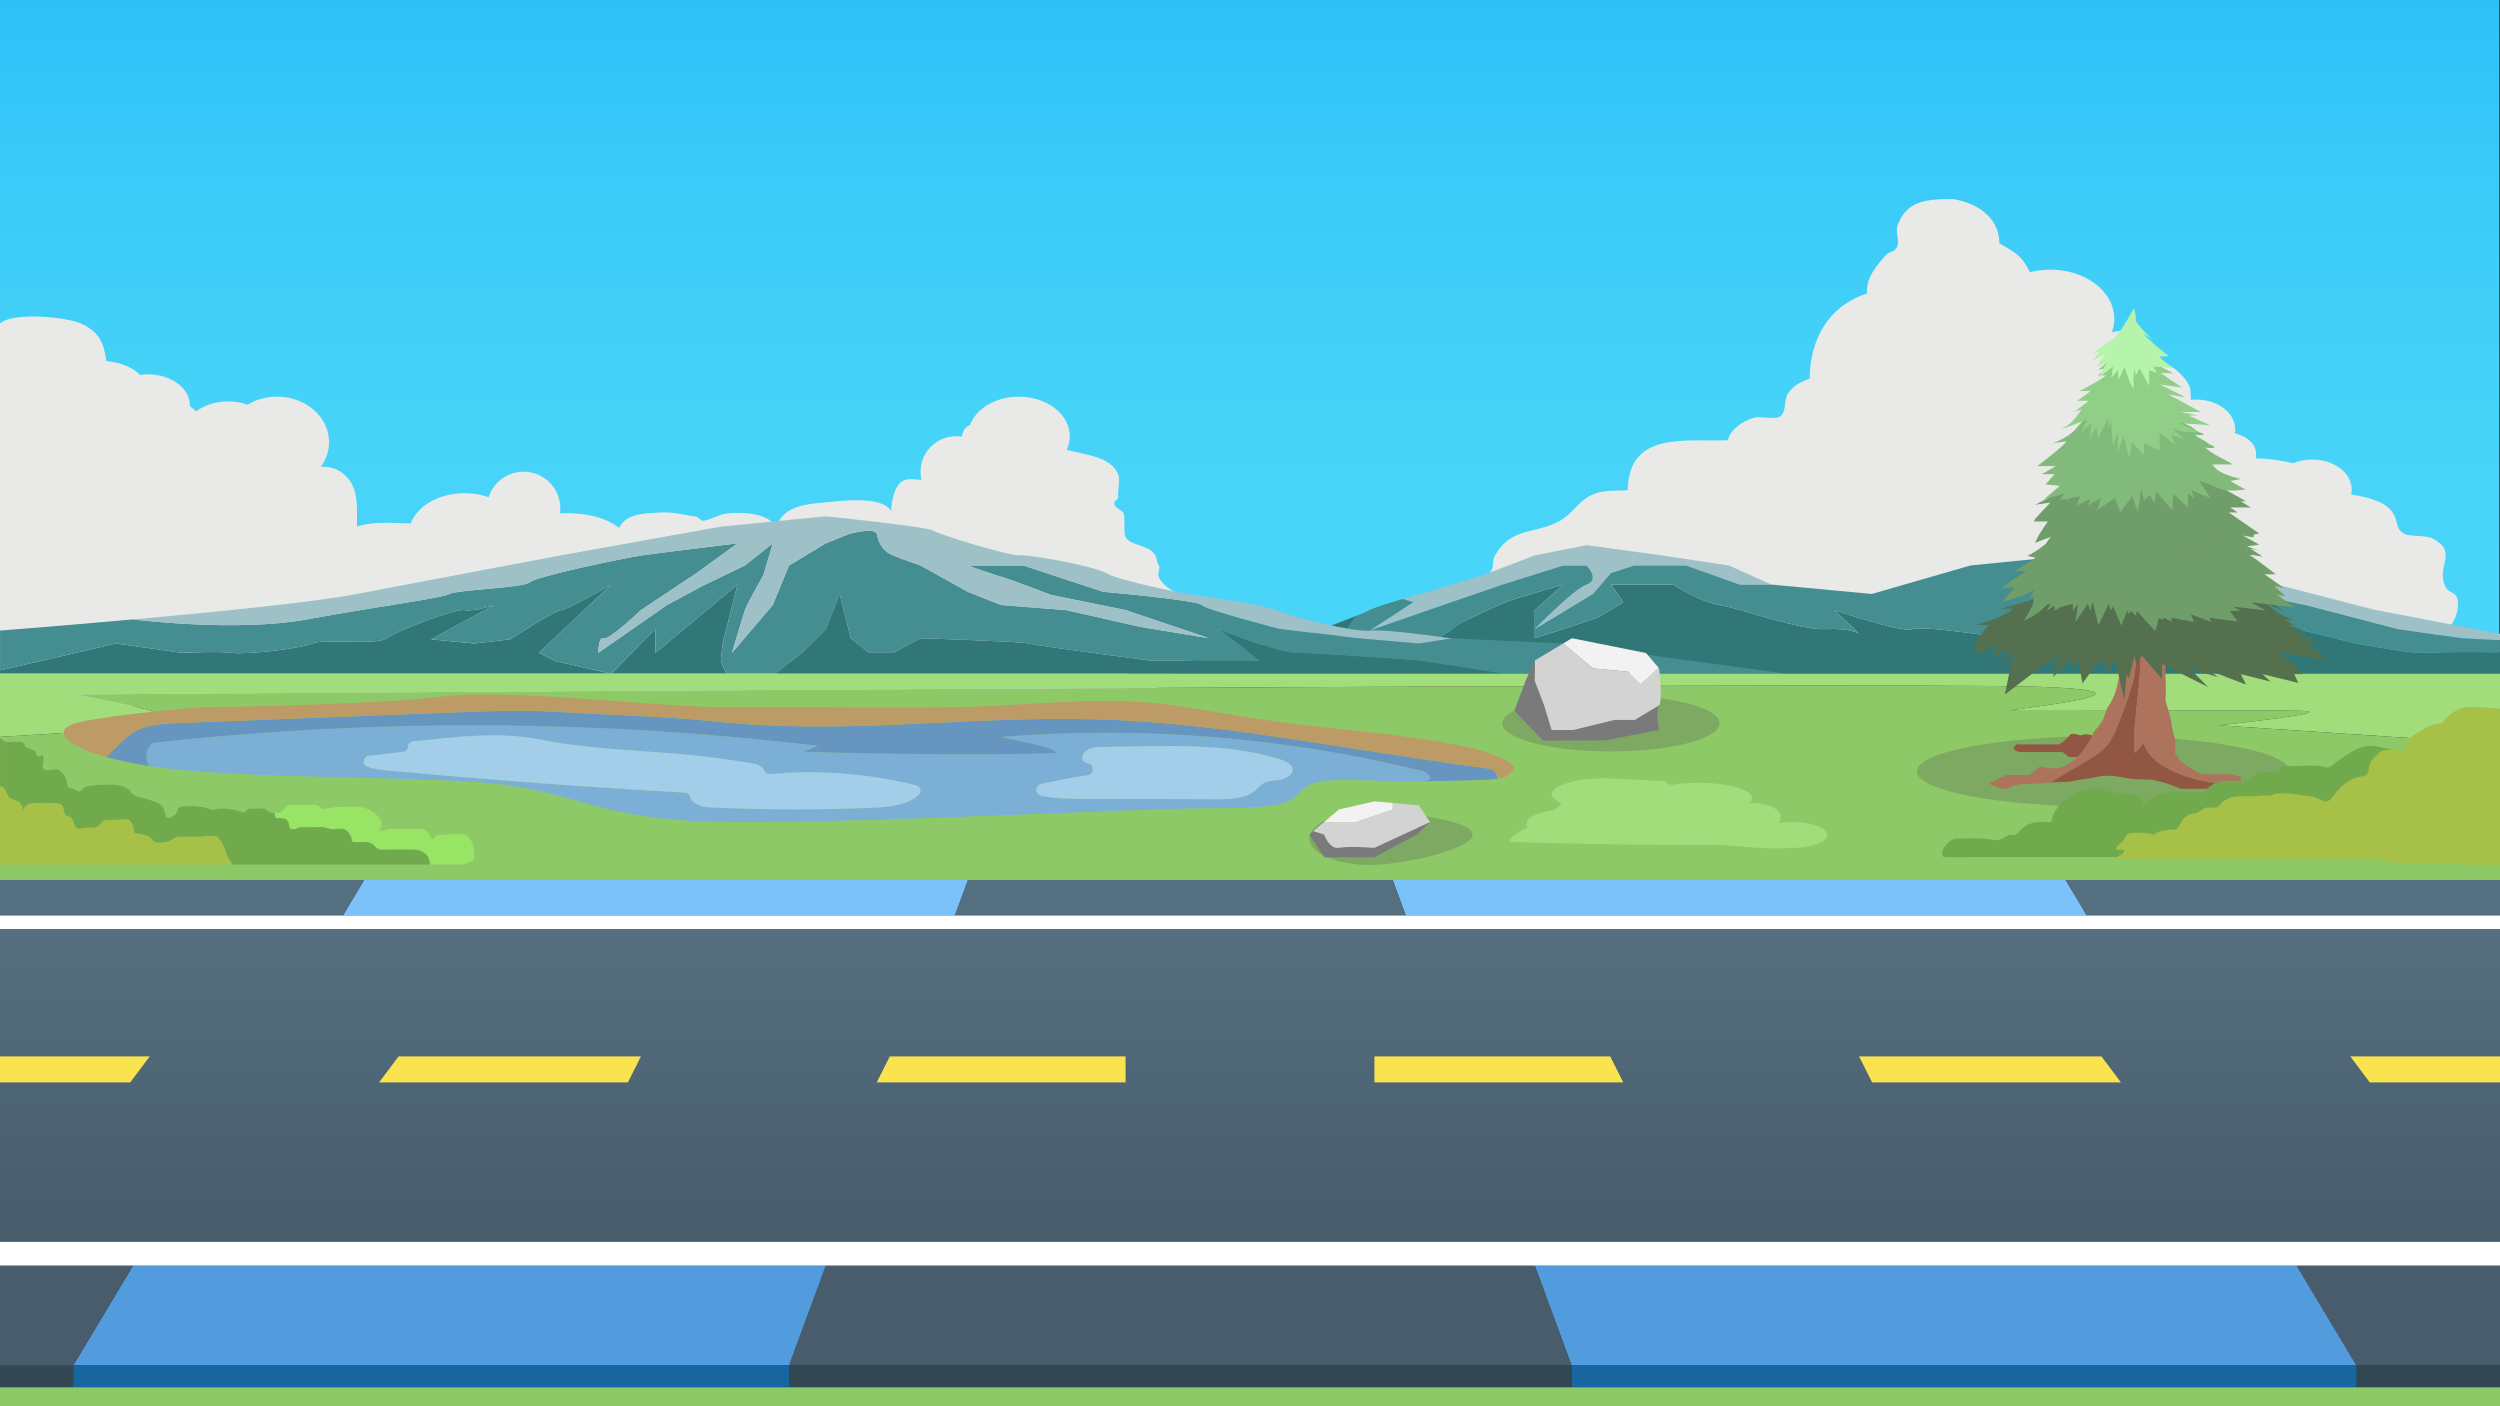 <?xml version="1.0" encoding="UTF-8"?>
<svg xmlns="http://www.w3.org/2000/svg" xmlns:xlink="http://www.w3.org/1999/xlink" viewBox="0 0 2000 1125">
  <rect x="0" y="0" width="2000" height="1125" fill="#333333" stroke="none"/>
  <defs>
    <style>
      .cls-1 {
        fill: none;
      }

      .cls-1, .cls-2, .cls-3, .cls-4, .cls-5, .cls-6, .cls-7, .cls-8, .cls-9, .cls-10, .cls-11, .cls-12, .cls-13, .cls-14, .cls-15, .cls-16, .cls-17, .cls-18, .cls-19, .cls-20, .cls-21, .cls-22, .cls-23, .cls-24, .cls-25, .cls-26, .cls-27, .cls-28, .cls-29, .cls-30, .cls-31, .cls-32, .cls-33, .cls-34, .cls-35 {
        stroke-width: 0px;
      }

      .cls-2 {
        fill: #b6f4ab;
      }

      .cls-3 {
        fill: #529bdd;
      }

      .cls-4 {
        fill: url(#linear-gradient);
      }

      .cls-5 {
        fill: #546f7f;
      }

      .cls-6 {
        fill: #a2dd7c;
      }

      .cls-7 {
        fill: #bc9b66;
      }

      .cls-8 {
        fill: #81ba7a;
      }

      .cls-9 {
        fill: #d3d3d3;
      }

      .cls-10 {
        fill: #54704f;
      }

      .cls-11 {
        fill: #485c6b;
      }

      .cls-12 {
        fill: #915743;
      }

      .cls-13 {
        fill: #9dc1c6;
      }

      .cls-14 {
        fill: #a7c148;
      }

      .cls-15 {
        fill: #a2ceea;
      }

      .cls-16 {
        fill: #327777;
      }

      .cls-17 {
        fill: #e9eae8;
      }

      .cls-18 {
        fill: #709e6a;
      }

      .cls-19 {
        fill: #448e91;
      }

      .cls-20 {
        fill: #7ac2f9;
      }

      .cls-21 {
        fill: #f2f2f2;
      }

      .cls-22 {
        fill: #ad735c;
      }

      .cls-23 {
        fill: #f9e450;
      }

      .cls-24 {
        fill: #98e565;
      }

      .cls-25 {
        fill: #7a7a7a;
      }

      .cls-26 {
        fill: #1866a0;
      }

      .cls-27 {
        fill: url(#linear-gradient-2);
      }

      .cls-28 {
        fill: #7bafd6;
      }

      .cls-29 {
        fill: #fff;
      }

      .cls-30 {
        fill: #324754;
      }

      .cls-31 {
        fill: #565656;
        opacity: .28;
      }

      .cls-32 {
        fill: #71aa4d;
      }

      .cls-33 {
        fill: #8ec967;
      }

      .cls-34 {
        fill: #6695bf;
      }

      .cls-35 {
        fill: #91ce88;
      }
    </style>
    <linearGradient id="linear-gradient" x1="999.7" y1="0" x2="999.7" y2="537.14" gradientUnits="userSpaceOnUse">
      <stop offset="0" stop-color="#2cc1f8"/>
      <stop offset=".28" stop-color="#3bcbf8"/>
      <stop offset=".62" stop-color="#46d3f8"/>
      <stop offset="1" stop-color="#4ad6f9"/>
    </linearGradient>
    <linearGradient id="linear-gradient-2" x1="1000" y1="993.51" x2="1000" y2="743.24" gradientUnits="userSpaceOnUse">
      <stop offset="0" stop-color="#485c6b"/>
      <stop offset="1" stop-color="#546f7f"/>
    </linearGradient>
  </defs>
  <g id="Layer_6" data-name="Layer 6">
    <rect class="cls-4" width="1999.39" height="537.14"/>
  </g>
  <g id="Layer_7" data-name="Layer 7">
    <path class="cls-17" d="M1955.62,467.79c-6.04-15.18,10.65-26.37-9.16-36.8-6.51-3.43-19.09-1.17-23.82-4.39-7.07-4.81-3.48-10.28-9.47-17.92-6.33-8.07-21.48-11.62-32.28-12.95.31-1.35.49-2.74.49-4.16,0-13.21-14.15-23.91-31.6-23.91-5.48,0-10.63,1.06-15.13,2.91-10.16-2.24-21.21-3.91-30.12-3.89,2.18-11.26-6.73-17.25-16.64-20.13.18-1.03.28-2.08.28-3.14,0-13.12-14.01-23.76-31.29-23.76-1.41,0-2.8.08-4.17.22-.26-3.84-.07-8.56-1.34-11.32-3.14-6.81-11.81-14.92-18.72-17.7-1.35-.54-2.72-.77-4.11-.86,0-.21,0-.42,0-.64-.62-14.36-14.74-25.41-31.54-24.69-2.61.11-5.13.5-7.52,1.14,1.26-3.42,1.95-7.02,1.95-10.74,0-21.74-22.9-39.36-51.16-39.36-5.73,0-11.23.73-16.37,2.07-.47-1.11-1.17-2.51-2.23-4.3-6.01-10.15-10.29-11.85-22.18-18.86-.27-22.75-20.87-32.93-37.26-35.35-19.08,0-37.37.47-44.3,21.54-1.58,4.8,1.9,11.97-.19,16.39-2.5,5.29-6.03,3.27-9.64,7.46-7.3,8.48-15.54,17.95-14.41,30.13-31.09,10.09-45.54,36.31-46.01,68.28-6.45,1.75-13.69,5.81-17.33,11.79-3.61,5.93-.95,14.65-6.21,18.28-4.14,2.85-16.17-.53-21.7,1.26-8.24,2.65-18.07,8.89-20.2,17.79-33.27,1.44-79.3-7.87-80.09,40.05-8.18.57-15.88-.34-23.91,1.92-14.02,3.94-19.19,16.05-29.7,22.14-20.19,11.69-39.88,4.61-52.96,28.93-1.64,3.06-.51,7.55-2.39,11.03-2.38,4.41-8.18,7.29-10.94,11.53-6.13,9.42-6.09,17-6.17,27.88-.07,9.54-.12,19.2.08,28.68,32.65,11.24,80.49,3.23,113.84,3.23,36.18,0,72.37-.08,108.55-.01,25.27.05,50.14-.74,75.33-2.63,42.23-3.18,84.7.78,126.72-4.68,75.98-9.87,153.96-11.04,230.41-14.95,22.68-1.16,46.07-.39,68.62,1.08,16.67,1.08,41.69,9.44,56-1.26,6.27-4.69,10.22-12.13,10.66-19.96.79-14.1-6.97-8.07-10.67-17.37Z"/>
    <path class="cls-17" d="M962.95,489.09c-8.1-11.86-30.52-13.97-36.14-28.07-.89-2.23,1.64-6.3.33-8.42-2.49-4.03-.78-6.02-4.33-10.35-4.7-5.73-18.35-6.39-21.85-11.79-2.79-4.31-.43-13.99-1.92-19.27-.92-3.25-6.81-4.5-7.53-7.76-.67-3.02,3.3-3.62,3.04-5.75-.61-5.16,1.91-14.02-.22-18.7-6.27-13.85-25.79-15.04-41-19.04,1.61-3.4,2.49-7.08,2.49-10.92,0-17.5-18.26-31.69-40.78-31.69-18.52,0-34.15,9.6-39.12,22.74-1.16.37-2.28.99-3.33,1.97-1.54,1.44-2.55,4.25-3.27,7.35-1.49-.24-3.01-.37-4.57-.37-15.65,0-28.34,12.69-28.34,28.34,0,2.27.27,4.47.78,6.58-5.73-.48-12.12-1.86-16.61,1.9-5.36,4.49-7.74,16.75-7.63,23-8.04-13.1-42.33-7.8-55.79-6.64-14.51,1.25-31.77,3.7-35.96,19.88-6.64-11.93-26.62-12.57-39.26-11.33-7.24.71-13.77,5.51-19.84,5.88-1.02.06-3.92-3.33-5.45-3.47-9.9-.94-17.05-3.82-28.05-3.19-11.39.65-27.73.43-33.36,12.34-11.66-9.29-29.71-12.6-47.24-11.63.17-1.29.27-2.6.27-3.94,0-16.23-13.16-29.39-29.39-29.39-13.09,0-24.17,8.56-27.98,20.38-5.82-2.04-12.35-3.18-19.23-3.18-20.65,0-38.02,10.27-43.07,24.21-14.1-.18-28.57-2-42.94,2.37-.45-14.78,2.14-30.49-10.2-41.51-5.51-4.92-11.95-6.26-18.76-6.31,4.14-5.66,6.56-12.38,6.56-19.6,0-20.1-18.62-36.39-41.58-36.39-8.78,0-16.92,2.39-23.64,6.45-4.73-1.69-10-2.64-15.56-2.64-10.01,0-19.08,3.05-25.71,8-1.48-1.46-3.07-2.93-4.91-4.29,0-.2.02-.39.02-.59,0-13.67-14.99-24.76-33.48-24.76-2.18,0-4.31.16-6.38.45-6.36-6.78-16.92-10.04-26.99-11.14-1.85-14.63-5.81-23.54-20.72-30.19-10.4-4.64-52.84-9.4-64.3.07v311.43c23.46-2.17,46.92-4.85,70.84-4.92,146.06-.43,292.14.55,438.2.21,86.14-.2,172.37-1.04,258.47-3.38,45.56-1.24,99.42,3.76,144.49-7.05,11.62-2.79,20.81-7.17,28.06-16.48,5.11-6.57,7.19-13.16,12.63-18.98,2.44-2.61,7.51-2.85,10.43-7.6,4.4-7.16,4.29-16.31-.17-22.84Z"/>
  </g>
  <g id="Layer_5" data-name="Layer 5">
    <polygon class="cls-1" points="1576.37 452.38 1657.81 444.22 1481.15 444.22 1428.85 467.65 1417.21 467.65 1497.41 475.17 1576.37 452.38"/>
    <path class="cls-16" d="M1942.58,522.29c-10.77,1.49-57.42-7.49-57.42-7.49,0,0-89.23-20.73-93.68-26.74-4.46-6.01-67.57-6.28-67.57-6.28l14.11,21.53h-78.71v-24.09l-31.44,19.31-23,12.06s-67.35-10.58-74.99-7.28c-7.64,3.3-62.4-15.25-62.4-15.25l19.81,19.01s-6.11-4.78-26.67-3.76c-20.56,1.03-68.63-16.66-84.98-19.29-16.35-2.63-37.11-16.36-37.11-16.36h-49.77l9.88,14.13-20.41,12.29-27.73,9.24-22.68,7.28v-22.53l22.68-20.4s-29.3,8.59-39.02,11.56c-9.72,2.97-45.23,19.31-49.65,24.09-4.42,4.78-37.19,18.98-37.19,18.98l8.88-15.22-60.85,3.52,12.54-17.96c-10.36,4.16-25.8,9.92-37.78,14.43-17.74,6.69-146.95,31.9-146.95,31.9h1099.54v-17.19c-24.4-.22-51.71-.27-57.42.52Z"/>
    <polygon class="cls-13" points="1918.66 503.31 1969.69 510.59 2000 512.18 2000 507.06 1898.4 487.56 1827.36 469.2 1717.21 444.22 1657.81 444.22 1846.37 484.51 1918.66 503.31"/>
    <path class="cls-13" d="M1095.68,504.47l106.17-36.81,48.62-15.27h18.9s11.07,11.13,0,15.27c-11.07,4.14-41.56,35.65-41.56,35.65l46.49-28.14,14.44-16.74,18.58-6.05h41.58l42.93,15.27h25.39l-34.16-15.27-54.44-8.17-59.24-8.07-41.56,8.16-40.8,15.61s-43.07,13.37-50.5,15.25c-2.69.68-8.12,2.19-14.18,3.96l8.24,2.65-34.9,22.69Z"/>
    <path class="cls-19" d="M1969.69,510.59l-51.03-7.28-72.29-18.79-188.57-40.3-81.44,8.17-78.96,22.78-80.2-7.51h-25.39l-42.93-15.27h-41.58l-18.58,6.05-14.44,16.74-46.49,28.14s30.49-31.52,41.56-35.65c11.07-4.14,0-15.27,0-15.27h-18.9l-48.62,15.27-106.17,36.81,34.9-22.69-8.24-2.65c-10.67,3.12-23.34,7.08-26.66,8.93-1.69.94-5.5,2.57-10.49,4.57l-12.54,17.96,60.85-3.52-8.88,15.22s32.77-14.2,37.19-18.98c4.42-4.78,39.93-21.12,49.65-24.09,9.72-2.97,39.02-11.56,39.02-11.56l-22.68,20.4v22.53l22.68-7.28,27.73-9.24,20.41-12.29-9.88-14.13h49.77s20.76,13.73,37.11,16.36c16.35,2.63,64.42,20.32,84.98,19.29,20.56-1.03,26.67,3.76,26.67,3.76l-19.81-19.01s54.76,18.55,62.4,15.25c7.64-3.3,74.99,7.28,74.99,7.28l23-12.06,31.44-19.31v24.09h78.71l-14.11-21.53s63.12.27,67.57,6.28c4.46,6.01,93.68,26.74,93.68,26.74,0,0,46.65,8.97,57.42,7.49,5.71-.79,33.02-.74,57.42-.52v-9.59l-30.31-1.59Z"/>
    <polygon class="cls-16" points="578.1 514.8 589.99 467.65 524.28 522.29 524.28 503.31 489 538.96 581.07 538.96 576.62 528.94 578.1 514.8"/>
    <path class="cls-16" d="M431.07,522.29l57.92-54.63s-35.64,20.48-40.1,20.4c-4.46-.07-40.91,23.43-40.91,23.43l-28.53,3.31-34.54-3.31,50.52-27.47s-16.34,5.6-23.76,4.04c-7.43-1.56-53.47,16.41-62.38,22.53s-49.01-.18-59.41,4.21c-10.4,4.39-53.47,8.97-64.15,7.49s-40.08,0-40.08,0l-52.79-7.49-9.2,2.13L0,536.3v2.66h489l-44.55-10.02-13.37-6.65Z"/>
    <path class="cls-19" d="M1250.48,514.8l-88.67-4.14-26.77,4.14-48.34-4.21-63.05-7.61s-57.92-14.85-62.38-18.97c-4.46-4.11-78.71-10.57-78.71-10.57l-63.86-21.06h-44.43s20.67,7.53,26.66,9.02c5.99,1.49,40.05,14.59,40.05,14.59l59.49,12.07,66.75,22.53-54.95-9.09-59.41-13.44-51.93-4.04-26.66-10.57-37.85-21.06s-12.77-4.35-21.99-8.08c-9.23-3.73-11.57-11.13-13.03-17.07-1.47-5.94-22.29,0-22.29,0l-18.49,7.43-29.41,17.72-12.99,31.63-32.67,38.27s8.91-29.7,10.4-34.23c1.49-4.53,14.85-28.15,14.85-28.15l7.43-25.25-22.28,17.72-34.16,16.44-28.22,15.19-54.95,38.27s0-13.37,4.46-11.7c4.46,1.67,29.68-22.53,29.68-22.53l44.58-29.63,32.67-23.76s-60.89,7.43-76.31,9.64c-15.42,2.21-85.57,17.09-90.02,21.55-4.46,4.46-57.92,5.94-64.03,9.31-6.11,3.37-57.75,9.99-114.19,20.37-56.43,10.38-138.95,0-138.97,0-58.07,5.21-106.47,8.93-106.47,8.93v31.83l83.67-19.37,9.2-2.13,52.79,7.49s29.4-1.49,40.08,0,53.75-3.1,64.15-7.49c10.4-4.39,50.49,1.91,59.41-4.21s54.95-24.09,62.38-22.53c7.43,1.56,23.76-4.04,23.76-4.04l-50.52,27.47,34.54,3.31,28.53-3.31s36.45-23.5,40.91-23.43c4.46.07,40.1-20.4,40.1-20.4l-57.92,54.63,13.37,6.65,44.55,10.02,35.28-35.65v18.98l65.71-54.63-11.88,47.14-1.49,14.14,4.46,10.02h38.61l21.86-16.67,19.06-18.98,11.06-28.14,8.91,35.42,14.85,11.7h18.99l21.99-11.7s82.28,2.66,86.74,4.21c4.46,1.55,96.53,13.61,96.53,13.61l89.11.53-34.16-25.63s49.16,18.98,59.48,18.98c10.32,0,99.43,5.88,103.89,6.65,4.46.78,63.85,10.02,63.85,10.02h226.99l-178.37-24.16Z"/>
    <path class="cls-16" d="M1034.12,522.29c-10.32,0-59.48-18.98-59.48-18.98l34.16,25.63-89.11-.53s-92.08-12.06-96.53-13.61c-4.46-1.55-86.74-4.21-86.74-4.21l-21.99,11.7h-18.99l-14.85-11.7-8.91-35.42-11.06,28.14-19.06,18.98-21.86,16.67h582.16s-59.39-9.25-63.85-10.02c-4.46-.78-93.56-6.65-103.89-6.65Z"/>
    <path class="cls-13" d="M245.43,495.54c56.44-10.38,108.08-17,114.19-20.37,6.11-3.37,59.57-4.86,64.03-9.31,4.46-4.46,74.6-19.33,90.02-21.55,15.42-2.21,76.31-9.64,76.31-9.64l-32.67,23.76-44.58,29.63s-25.22,24.2-29.68,22.53c-4.46-1.67-4.46,11.7-4.46,11.7l54.95-38.27,28.22-15.19,34.16-16.44,22.28-17.72-7.43,25.25s-13.37,23.62-14.85,28.15c-1.49,4.53-10.4,34.23-10.4,34.23l32.67-38.27,12.99-31.63,29.41-17.72,18.49-7.43s20.83-5.94,22.29,0c1.47,5.94,3.81,13.34,13.03,17.07,9.23,3.73,21.99,8.08,21.99,8.08l37.85,21.06,26.66,10.57,51.93,4.04,59.41,13.44,54.95,9.09-66.75-22.53-59.49-12.07s-34.06-13.11-40.05-14.59c-5.99-1.49-26.66-9.02-26.66-9.02h44.43l63.86,21.06s74.26,6.46,78.71,10.57c4.46,4.11,62.38,18.97,62.38,18.97l63.05,7.61,48.34,4.21,26.77-4.14-1.52-.07s-51.98-7.61-64.6-6.12c-12.62,1.49-66.09-11.88-75-16.41-8.91-4.53-71.29-12.89-71.29-12.89,0,0-54.95-10.8-63.86-16.42-8.91-5.62-60.89-15.17-69.8-14.53-8.91.64-65.35-16.98-69.8-19.95-4.46-2.97-85.32-11.25-85.32-11.25l-83.99,8.28-127.72,22.92s-99.5,18.67-163.37,30.95c-34.02,6.54-112.84,14.43-179.06,20.37.02,0,82.54,10.38,138.97,0Z"/>
  </g>
  <g id="Layer_1" data-name="Layer 1">
    <rect class="cls-30" y="1092.26" width="58.63" height="17.59"/>
    <polygon class="cls-20" points="1669.5 732.41 1652.47 704 1114.15 704 1124.62 732.41 1669.5 732.41"/>
    <polygon class="cls-3" points="1257.22 1092.26 1885.15 1092.26 1837.32 1012.45 1227.81 1012.45 1257.22 1092.26"/>
    <polygon class="cls-11" points="660.61 1012.45 631.2 1092.26 1257.22 1092.26 1227.81 1012.45 660.61 1012.45"/>
    <polygon class="cls-5" points="1124.62 732.41 1114.15 704 774.27 704 763.8 732.41 1124.62 732.41"/>
    <polygon class="cls-3" points="660.61 1012.45 106.46 1012.45 58.63 1092.26 631.2 1092.26 660.61 1012.45"/>
    <polygon class="cls-20" points="763.8 732.41 774.27 704 291.31 704 274.29 732.41 763.8 732.41"/>
    <polygon class="cls-11" points="1885.15 1092.26 2000 1092.26 2000 1012.45 1837.32 1012.45 1885.15 1092.26"/>
    <polygon class="cls-5" points="1652.47 704 1669.5 732.41 2000 732.41 2000 704 1652.47 704"/>
    <polygon class="cls-5" points="291.31 704 0 704 0 732.41 274.29 732.41 291.31 704"/>
    <polygon class="cls-27" points="1675.98 743.24 1128.61 743.24 759.81 743.24 267.8 743.24 0 743.24 0 993.51 117.82 993.51 667.59 993.51 1220.83 993.51 1825.97 993.51 2000 993.51 2000 743.24 1675.98 743.24"/>
    <polygon class="cls-11" points="0 1012.45 0 1092.26 58.63 1092.26 106.46 1012.45 0 1012.45"/>
    <rect class="cls-30" x="1885.15" y="1092.26" width="114.85" height="17.59"/>
    <rect class="cls-26" x="1257.22" y="1092.26" width="627.93" height="17.59"/>
    <rect class="cls-30" x="631.2" y="1092.26" width="626.03" height="17.59"/>
    <rect class="cls-26" x="58.63" y="1092.26" width="572.57" height="17.59"/>
    <polygon class="cls-29" points="1669.5 732.41 1124.62 732.41 763.8 732.41 274.29 732.41 0 732.41 0 743.24 267.8 743.24 759.81 743.24 1128.61 743.24 1675.98 743.24 2000 743.24 2000 732.41 1669.5 732.41"/>
    <polygon class="cls-29" points="1825.97 993.51 1220.83 993.51 667.59 993.51 117.82 993.51 0 993.51 0 1012.45 106.46 1012.45 660.61 1012.45 1227.81 1012.45 1837.32 1012.45 2000 1012.45 2000 993.51 1825.97 993.51"/>
    <polygon class="cls-23" points="104.17 865.94 0 865.94 0 845.1 119.79 845.1 104.17 865.94"/>
    <path class="cls-23" d="M1696.76,865.94h-199.07l-10.42-20.83h193.86l15.62,20.83ZM1298.61,865.94h-199.07v-20.83h188.66l10.42,20.83ZM900.46,865.94h-199.07l10.42-20.83h188.66v20.83ZM502.32,865.94h-199.07l15.62-20.83h193.87l-10.42,20.83Z"/>
    <polygon class="cls-23" points="2000 865.94 1895.83 865.94 1880.21 845.1 2000 845.1 2000 865.94"/>
  </g>
  <g id="Layer_2" data-name="Layer 2">
    <rect class="cls-33" y="1109.85" width="2000" height="15.15"/>
    <path class="cls-6" d="M59.9,555.56s1448.75-10.25,1569.74-6.17c120.99,4.08-32.18,18.7-20.2,19.19,11.98.49,185.36-.49,227.88,0,42.52.49-62.19,11.67-62.19,11.67l224.87,14.99v-56.28H0v50.52c52.43-3.02,124.66-7.63,138.25-10.83,21.79-5.13-78.35-23.09-78.35-23.09Z"/>
    <path class="cls-33" d="M1775.13,580.25s104.7-11.18,62.19-11.67c-42.52-.49-215.9.49-227.88,0-11.98-.49,141.19-15.11,20.2-19.19-120.99-4.08-1569.74,6.17-1569.74,6.17,0,0,100.14,17.96,78.35,23.09-13.59,3.2-85.82,7.81-138.25,10.83v114.53h2000v-108.76l-224.87-14.99Z"/>
    <path class="cls-6" d="M1433.55,657.64c-3.97,0-7.74.3-11.16.84,1.44-1.47,2.25-3.11,2.25-4.84,0-6.2-10.31-11.22-23.02-11.22-.79,0-1.58.02-2.35.06,1.52-1.26,2.35-2.6,2.35-4.01,0-6.76-19.12-12.25-42.7-12.25-8.14,0-15.76.65-22.23,1.79-2.56-1.16-4.27-2.29-4.87-3.25-21.84,0-50.96-4.64-71.85,0-9.51,2.11-29.46,8.67-10.76,18.2-1.77,1.95-3.98,3.65-6.42,5.2-12.57,1.55-21.62,5.87-21.62,10.95,0,1,.35,1.98,1.02,2.91-5.84,2.72-12.14,5.92-15.28,11.4,56.03,2.07,112.19,2.57,168.45,2.57,8.84,0,37.29,3.94,57.98,2.35.07,0,.14,0,.22,0,15.58,0,28.22-4.64,28.22-10.36s-12.63-10.36-28.22-10.36Z"/>
    <path class="cls-28" d="M1137.28,616.61c-109.7-26.87-223.71-36.05-336.29-27.08,4.97,1.8,43.45,7.74,43.63,13.02-55.6,1.67-146.1.66-201.69-1.16,3.83-1.56,7.66-3.11,11.49-4.67-176.79-21.14-356.01-21.93-532.99-2.34-5.66,7.35-5.32,13.4-2.15,18.43,60.98,9.35,166.02,8.03,249.58,12.07,83.87,4.06,93.34,24.35,174.51,31.11,81.17,6.76,357.14-9.47,424.78-9.47s63.58-5.41,75.76-16.23c11.36-10.09,43.9-4.89,95.43-5.24,1.36-.43,2.72-.85,4.08-1.28,2.07-3.09-2.54-6.27-6.15-7.16ZM734.99,635.87c-8.51,7.96-22.52,9.71-34.79,10.26-44.49,1.99-89.08,1.89-133.57-.29-5.84-.29-13.5-3.41-14.47-8.04-.42-2.01-1.99-3.56-4.04-3.67-80.01-4.41-159.93-10.38-239.7-17.89-4.91-.46-10.23-1.17-14.78-3-4.19-1.68-3.33-7.87,1.15-8.42l27.84-3.42c2.12-.26,3.75-2.01,3.85-4.14.11-2.18,1.8-3.94,3.97-4.15,35.22-3.41,67.78-8.22,102.68-1.27,39.95,7.95,80.86,8.35,121.27,12.43,16.61,1.68,33.15,3.97,49.59,6.88,3.06.54,6.65,3.04,7.56,5.42.69,1.82,2.62,2.85,4.56,2.68,39.14-3.52,78.86-.42,116.98,9.13,3.4.85,4.46,5.13,1.9,7.52ZM1024.21,623.69c-4.81.87-10.11.79-14.1,3.3-2.2,1.39-3.73,3.42-5.63,5.11-7.72,6.9-20.07,7.32-31.13,7.29-35.24-.1-70.49-.19-105.73-.29-11.54-.03-23.48-.16-34.6-2.47-5.08-1.06-5.19-8.26-.14-9.4,12.35-2.78,24.81-5.17,37.36-7.15,5.43-.86,5.43-8.65,0-9.5-.11-.02-.22-.03-.32-.05-3.08-.48-5.02-3.76-3.71-6.59.77-1.66,2.16-3.16,3.88-4.11,3.84-2.14,8.67-2.27,13.22-2.32,45.87-.42,97.23-3.93,140.81,9.97,4.56,1.45,9.8,3.93,9.99,8.17.19,4.29-5.1,7.17-9.91,8.04Z"/>
    <path class="cls-34" d="M1189.58,614.72c-112.28-14.88-214.67-37.02-314.1-39.32-110.06-2.54-197.36,13.01-306.84,1.44-34.06-3.6-90.85-5.35-125.03-7.45-25.28-1.55-50.64-.57-75.95.4-75.14,2.9-150.28,5.79-225.42,8.69-11.75.45-23.99,1.04-34.25,6.78-8.97,5.02-15.43,13.43-23.07,20.32,9.46,2.66,20.74,5.1,33.68,7.11.23.04.46.07.69.1-3.17-5.03-3.5-11.08,2.15-18.43,176.97-19.58,356.19-18.8,532.99,2.34-3.83,1.56-7.66,3.11-11.49,4.67,55.6,1.82,146.09,2.83,201.69,1.16-.18-5.28-38.66-11.22-43.63-13.02,112.58-8.97,226.59.21,336.29,27.08,3.61.89,8.23,4.07,6.15,7.16-1.36.43-2.72.85-4.08,1.28,3.72-.03,7.53-.08,11.44-.17,27.51-.64,40.49-.98,47.4-1.87-.8-4.28-1.96-7.41-8.61-8.29Z"/>
    <path class="cls-7" d="M1180.62,599.17s-33.89-8.12-86.65-13.53c-52.76-5.41-75.76-8.12-143.4-19.59-67.64-11.48-123.11-.7-194.81-.16-71.7.54-121.75-.54-171.81,0-50.05.54-178.57-15.42-230-8.66-51.43,6.76-193.43,8.66-193.43,8.66,0,0-64.94,4.87-96.05,11.63-24.5,5.33-14.6,18.2,20.43,28.06,7.65-6.9,14.1-15.3,23.07-20.32,10.26-5.74,22.51-6.33,34.25-6.78,75.14-2.9,150.28-5.79,225.42-8.69,25.31-.98,50.67-1.95,75.95-.4,34.19,2.09,90.97,3.85,125.03,7.45,109.48,11.57,196.78-3.99,306.84-1.44,99.43,2.3,201.82,24.44,314.1,39.32,6.64.88,7.8,4.01,8.61,8.29,7.7-1,7.85-2.68,12.12-6.25,8.12-6.76-29.7-17.59-29.7-17.59Z"/>
    <path class="cls-15" d="M733.1,628.34c-38.12-9.54-77.84-12.64-116.98-9.13-1.93.17-3.87-.86-4.56-2.68-.91-2.38-4.49-4.87-7.56-5.42-16.44-2.91-32.98-5.21-49.59-6.88-40.41-4.08-81.32-4.47-121.27-12.43-34.9-6.95-67.46-2.14-102.68,1.27-2.17.21-3.87,1.97-3.97,4.15-.11,2.13-1.73,3.88-3.85,4.14l-27.84,3.42c-4.48.55-5.34,6.74-1.15,8.42,4.55,1.83,9.86,2.54,14.78,3,79.77,7.51,159.7,13.48,239.7,17.89,2.05.11,3.62,1.67,4.04,3.67.97,4.62,8.63,7.75,14.47,8.04,44.49,2.19,89.07,2.29,133.57.29,12.27-.55,26.28-2.3,34.79-10.26,2.56-2.4,1.51-6.67-1.9-7.52Z"/>
    <path class="cls-15" d="M1024.13,607.48c-43.57-13.9-94.94-10.39-140.81-9.97-4.56.04-9.38.18-13.22,2.32-1.72.95-3.11,2.46-3.88,4.11-1.32,2.83.62,6.11,3.71,6.59.11.02.22.03.32.05,5.43.85,5.43,8.64,0,9.5-12.55,1.98-25.02,4.36-37.36,7.15-5.06,1.14-4.94,8.35.14,9.4,11.12,2.31,23.06,2.44,34.6,2.47,35.24.1,70.49.19,105.73.29,11.05.03,23.4-.39,31.13-7.29,1.89-1.69,3.43-3.73,5.63-5.11,3.98-2.51,9.29-2.43,14.1-3.3,4.81-.87,10.09-3.75,9.91-8.04-.18-4.23-5.43-6.71-9.99-8.17Z"/>
  </g>
  <g id="Layer_3" data-name="Layer 3">
    <ellipse class="cls-31" cx="1682.53" cy="617.09" rx="149.09" ry="28.24"/>
    <path class="cls-12" d="M1669.66,596.01c3.55-6.27,3.55-4.52,4.14-7.7-5.91-1.9-9.46.1-9.46.1,0,0-7.1-3.08-8.87,0-1.77,3.08-8.28,7.11-8.28,7.11h-34.3l-2.37,3.35,4.14,2.77h35.48l5.03,3.96h6.89c3.32-3.23,6-6.77,7.6-9.59Z"/>
    <path class="cls-22" d="M1686.13,595.8c4-5.03,6.43-11.25,8.8-17.36,8.07-20.81,16.3-42.52,15.11-65.03,5.93,28.92-4.6,59.53-2.5,89.05,2.83-2.2,5.29-4.94,7.23-8.05,3.75,11.68,14.67,18.82,25.35,23.42,15.82,6.81,32.92,10.15,49.96,9.86l2.59-1.93v-4.44l-7.69-1.9h-23.06c-1.77,0-10.11-5.25-10.11-5.25l-7.04-4.73-4.88-7.15s1.04-7.62,0-11.42c-1.04-3.81-2.22-7.59-2.81-13-.59-5.41-5.13-16.2-4.63-19.37.49-3.17,0-16.5,0-16.5v-53.31h-33.21s-3.17,9.89-2.32,20.94c.66,8.56-1.93,13.96,0,15.87,2.15,2.12,0,10.79,0,10.79,0,0-1.82,5.71-3.6,13.96-1.77,8.25-7.44,16.04-7.44,16.04,0,0-2.02,4.9-3.2,8.71-1.18,3.81-8.28,10.16-8.87,13.33-.59,3.17-.59,1.43-4.14,7.7-1.6,2.82-4.28,6.36-7.6,9.59-4.06,3.94-9.08,7.42-14.28,8.56-9.46,2.08-14.78-2.71-17.15,0-2.37,2.71-7.69,5.89-7.69,5.89h-17.74l-8.28,3.81-2.13,1.14-3.78,2.03,8.28,3.17s5.91,1.9,7.69,0c1.77-1.9,11.53-3.17,11.53-3.17,0,0,13.31,0,16.26-.63.88-.19,2.96-.32,5.52-.43,9.47-5.58,18.95-11.16,28.42-16.74,6.3-3.71,12.75-7.55,17.42-13.42Z"/>
    <path class="cls-12" d="M1740.12,617.83c-10.68-4.6-21.59-11.74-25.35-23.42-1.94,3.12-4.4,5.86-7.23,8.05-2.1-29.53,8.43-60.13,2.5-89.05,1.18,22.51-7.04,44.22-15.11,65.03-2.37,6.11-4.8,12.32-8.8,17.36-4.66,5.87-11.11,9.71-17.42,13.42-9.47,5.58-18.95,11.16-28.42,16.74,6.03-.26,14.7-.39,16.36-.84,2.37-.63,15.38-2.54,15.38-2.54l9.46-1.9h9l15.53,2.54,16.28.63,10.15,2.54,12.32,4.65h40.8l4.51-3.36c-17.04.29-34.14-3.05-49.96-9.86Z"/>
    <path class="cls-10" d="M1823.88,521.91l38.19,6.52-17.36-15.02h8.68l-20.58-8.94h10.61l-12.54-4.13h4.5l-6.91-4.87,8.52,1.03s-9.95-2.47-16.72-7.83l-6.77-5.36,13.65,5.36s-22.71-13.81-26.53-16.21c-3.82-2.4-7.96-7.21-7.96-7.21l-6.16.35c-.14-.25-.29-.51-.5-.76-.87-1.03-2.77-2.96-4.02-3.47-2.29,1.28-3.46,2.9-4.19,4.72l-88.35,4.98c-.8-2.87-.76-6.62-2.06-8.82-4.61.21-8.3,1.88-12.23,3.81-1.98,1.21-4.08,2.23-6.3,3.08-.77-.1-1.36-.43-1.78-.97-2.62-.76-3.87-.53-6.89-.03-5.35.9-10.24,2.8-15.47,3.88.07-3.42,1.99-8.19-3.61-7.26-.41.07-.79.16-1.14.27-3.79,1.17-4.46,4.47-.51,4.06-.43,1.35-.72,2.83-1.71,3.83-.46.47-1.65.93-2.22,1.37-1.21.95-2,1.99-2.87,2.98-4.35,1.76-10.36,3.91-17.5,5.74l-15.11,3.88h10.5s-5.68,5.49-17.9,9.27l-12.22,3.78h10.6l-14.46,17.51,6.75-4.03-4.18,9.87,19.29-7.21-5.14,9.96,15.15-7.9-6.79,12.02,8.89-6.87-6.64,32.36s25.4-19.31,33.12-25.49l7.72-6.18-5.79,10.3,9-6.87-5.77,14.42,15.41-15.11v7.9l5.14-6.52,3.22,18.54,13.5-18.2v6.18l4.18-7.55,3.54,12.25,4.68-12.94,7.54,33.49,1.93-20.55,1.61,3.89,4.82-18.89,1.26,8.06,4.37-8.06,16.24,18.89v-12.02l36.98,18.54-15.11-15.11,23.15,7.21-8.36-5.84,30.55,11.68-4.14-8.35,23.75,5.95-6.43-5.95,28.62,6.98-3.22-6.98h7.07l-18.58-17.4Z"/>
    <path class="cls-1" d="M1828.47,483c-.87,0-1.76.03-2.65.05.81.03,1.67-.05,2.65-.05Z"/>
    <path class="cls-1" d="M1801.99,438.9c-.46,0-.91,0-1.37,0,.43.07.88.08,1.37,0Z"/>
    <path class="cls-18" d="M1835.39,485.51s-9.65-6.52-11.58-8.24l-1.93-1.72,6.59,1.72-7.97-7.49c-.25-.46-.71-.83-1.21-1.14h0s7.86,1.76,7.86,1.76l-15.55-10.99h9s-16.8-13.05-19.97-14.77c-3.18-1.72,9.36.69,9.36.69l-9.36-6.43,6.79,1.62-9.93-3.43s0,0,0,0l9.93-1.37-24.11-13.39-9.97-10.3-4.65.3c-.22-.22-.45-.43-.69-.63-.02.23-.06.45-.13.68l-.93.06c-1.09-.95-1.89-2.22-3-3.17-3.75-3.22-4.25,1.06-6.44,3.78l-6.59.43c-.19-.03-.39-.06-.59-.07-.5-.03-.98.05-1.43.2l-47.32,3.05c-.23-.19-.48-.38-.78-.58-1.22-.8-2.15-.68-3.67-.64-4.55.11-9.11.02-13.67.02-10.77,0-15.32,0-25.21-1.88-1.54.53-2.87,2.5-3.87,3.79-3.13,4-11.5,8.77-14.43,12.94-1.19,1.69-2.4,3.36-3.59,5.03-4.1,3.11-7.66,5.7-9.3,6.57l-5.14,2.75,6.37,1.48s-3.8,3.33-10.55,7.11l-6.75,3.78h9.97s-10.93,6.87-15.11,9.96l-4.18,3.09h9.97l-9.97,11.33s13.83-3.43,19.93-6.52l6.11-3.09-4.18,6.87,3.54-2.06s-.32,6.52-1.29,8.24c-.96,1.72-6.43,11.68-6.43,11.68,0,0,11.47-5.49,15.43-9.96,3.96-4.46,5.54-3.47,5.54-3.47l-2.97,5.6,6.11-4.19.32,4.19,4.18-2.82,10.29-2.85v5.66l4.18-5.66-2.25,14.87,9.01-13.44.96-1.43,2.25,5.66,1.61-7.62,4.82,19.3,8.04-17.27,1.93,5.6,1.61-3.85,6.65,15.52,4.6-11.67,1.61,2.33,1.61-2.33,3.54,4.05,1.29-4.05s14.47,17.1,14.79,15.73c.32-1.37,2.57-10.22,2.57-10.22l2.89,1.63,1.29-1.63,6.11,3.01v-3.01l17.68,3.35-2.25-6.18,16.08,6.18-1.29-3.35,22.53,3.01-6.13-8.52h8.72l-6.47-3.5,26.53,3.25-12.1-6.69s30.26,3.78,32.51,3.78h2.25Z"/>
    <path class="cls-18" d="M1782.98,409.96h7.1l-5.81-3.97h16.36l-7.96-4.96h4.14l-21.86-12.36,8.68,1.03-26.04-18.2-6.55.12c-.23-.18-.47-.36-.7-.56-.97-.83-1.94-2.38-3.45-2.39-1.28-.01-2.12,1.33-2.73,3.08l-19.35.37c-1.14-.86-1.82-.66-2.47.05l-55.75,1.05-22.19,9.27,14.33,1.06c-1.27,1.7-2.55,3.41-3.83,5.11-5.09,3.29-11.64,7.52-17.04,10.21l-9.85,4.92,12.29-1.72s-11.33,11.68-12.29,13.39l-.96,1.72h11.25s-6.43,8.93-8.36,13.05l-1.93,4.12,17.04-6.52-3.22,15.49,3.22-4.35-1.93,12.19s16.72-12.68,19.93-15.43l3.22-2.75-.89,2.37-2.97,7.96,5.47-4.4v6.09l2.89-6.03v14.61l11.25-14.61,1.61,4.35,2.25-2.09v4.12l5.96-10.99,3.04,16.8v-12.24l5.47,20.51,8.68-20.51,9.32,6.77v-2.37l11.25,9.58v-13.93l15.43,10.49-2.67-6.15,11.03,6.15-9-18.2,9,5.49-1.61-4.46,21.54,8.93-9.32-10.99,13.18,3.43-4.22-5.84,7.43,1.37-4.18-3.43,26.76,4.12v-2.22l4.42-.87-24.44-16.83Z"/>
    <path class="cls-8" d="M1795.52,391.07c-1.29-.34-11.26-6.31-11.26-6.31l8.36-1.59-6.45-1.72c-1.76-.47-4.32-1.45-7.12-2.62-.19-.17-.38-.33-.54-.43-.72-.45-1.75-.59-2.53-1.07-1.8-1.08-3.46-2.5-4.98-4.21-.4-.45-.85-1.11-1.31-1.5,6.27.05,16.49-.14,16.49-.14,0,0-3.2-2.06-12.09-6.64-.49-.36-1.01-.62-1.53-.84-2.76-1.59-5.7-3.71-8.44-5.86,2.01.16,5.59.65,7.41-.1-.5-1.63-2.72-1.87-3.98-2.65-1.66-1.02-2.85-2.19-4.57-3.09-2.7-1.42-4.77-2.54-7.08-4.53,1.37.11,6.35.82,7.35-.31-1.14-1-2.37-1.07-3.71-1.59-2.46-.97-4.27-3.01-6.5-4.4-1.68-1.05-3.5-1.55-5.19-2.54-1.31-.78-2.1-1.95-3.36-2.84-1.48-1.04-3.4-1.46-4.86-2.48-1.93-1.36-2.26-3.32-4.92-2.63-.54,2.42.1,5.07.06,7.57l-2.88-.13c-1.06-1.74-1.84-3.88-3.41-4.8-2.35-1.38-3.06,1.95-3.81,4.47l-10.37-.48c-.08-1.38-.2-2.65-.72-3.2-1.89-2.01-3.85,1.62-5.08,2.93l-4.66-.22c-.2-.56-.53-1.05-1.02-1.44-1.04-.04-1.86.38-2.47,1.27l-3.92-.18c-1.36-2.17-2.01-4.36-2.33-6.89-2.39-1.64-5.45,2.93-7.12,4.16-1.06.78-2.28,1.41-3.39,2.14l-3.24-.15c-.44-.61-1.09-.64-3.75-5.06.24,2.14-2.22,3.24-3.52,4.41-.11.1-.21.2-.31.3l-5.55-.26-6.43,7.55c-6.43,7.55-18.65,11.68-18.65,11.68l11.25-1.72-3.22,3.43c-3.22,3.43-20.26,16.48-20.26,16.48h14.79l-11.25,6.52h10.29l-7.31,8.24,11.49,1.03-12.86,10.99,16.65-4.76-3.92,5.01,5.64-.92c-.17.73-.39,1.44-.71,2.12.87-1.35,2.66-1.85,4.12-2.68l7.15-1.17-2.89,7.23,11.58-5.52-2.57,5.52,10.61-6.2-2.89,9.82,14-9.48,4.32,11.33,9.66-13.03,4.49,13.03,2.72-19.23,2.15,9.62,4.76-4.46,3.55,6.87,1.56-9.38c.61.8,1.23,1.58,1.79,2.35.6.83,1.29,1.51,2.02,2.12l8.77,10.28,1.28-12.68.03.03c.17.16.34.31.51.47l10.89,10.06v-11.13l4.97,3.77-1.93-6.18,15.11,6.18-9-14.1h0s10.78,4.46,17.68,6.89c6.91,2.42,19.61,0,19.61,0l-1.29-.34Z"/>
    <path class="cls-35" d="M1768.19,340.25l-17.36-7.9h7.72l-14.47-2.8h16.4l-25.72-14.03,13.83,2.4-20.58-10.3,17.68,2.4-17.36-11.68,10.29.34s-16.08-8.24-19.29-11.33c-3.22-3.09-12.86-23.01-12.86-23.01,0,0-13.5,18.2-17.68,22.32-4.18,4.12-10.29,9.27-10.29,9.27l7.07-1.37-7.72,5.84h7.25c-3.6,2.43-7.81,5.11-11.75,7.21l-9.65,5.15h9l-5.92,4.27-5.02,3.62h9.32l-4.68,3.59-6.9,5.29,5.79-2.01s-6.75,10.3-11.57,13.05l-4.82,2.75,21.22-7.76-5.46,10.51,8.68-7.9-1.77,13.05,5.31-9.62,1.61,9.62,3.22-6.87,5.29-10.31-.47,9.28,2.25-6.87,1.61,20.6,3.86-11.33v16.14l4.5-13.05,4.82,17.86,1.93-12.71,9.69,9.96v-9.62l12.49,6.18v-14.08l12.54,9.62-3.22-7.9,10.61,3.09-10.29-8.59,2.29.69,8,2.4,11.93.14-16.43-7.35,25.08,1.72Z"/>
    <path class="cls-2" d="M1707.1,246.5s-9.94,18.89-15.26,23.35c-5.32,4.46-18.18,12.71-18.18,12.71l6.11-1.37-6.11,7.9,10.29-6.18-6.75,10.65,8.42-3.88-7.13,12.81,11.9-9.27-1.29,9.27,5.14-6.52.64,7.9,4.82-10.3s3.54,12.02,5.79,15.11,1.61,4.46,1.61,4.46c0,0-.79-10.99.09-14.77l.88-3.78.48,6.18,3.05-6.18,7.72,14.08v-12.36l6.11,1.72-2.89-4.81,15.43,1.03-11.25-8.93,8.36-.34s-15.75-12.36-17.84-15.11l-2.09-2.75,6.75,4.46s-14.15-13.39-13.34-15.8-1.45-9.27-1.45-9.27Z"/>
  </g>
  <g id="Layer_4" data-name="Layer 4">
    <ellipse class="cls-31" cx="1288.73" cy="578.65" rx="86.88" ry="22.54"/>
    <path class="cls-31" d="M1178.1,667.65c0,11.77-55.77,24.35-82.42,24.35s-48.27-9.54-48.27-21.32,21.61-21.31,48.27-21.31,82.42,6.51,82.42,18.28Z"/>
    <path class="cls-32" d="M1977.11,623.28c-3.73-.13-6.38-6.48-8.67-8.78-5.66-5.7-13.45-7.72-21.23-9.11-9.85-1.76-19.78-3.1-29.65-4.79-6-1.02-11.88-2.76-17.87-3.75-11.18-1.84-20.78,6.05-29.58,11.99-2.09,1.41-4.05,3.69-6.3,4.65-2.43,1.03-2.65.22-5.01-.24-8.12-1.56-17.37-.36-25.63-.35-2.54,0-6.96-.83-8.76.81-1.14,1.05-.25,2.42-1.95,3.42-1.57.92-6.29.09-7.78.11-6.25.09-10.49,1.76-14.77,5.75-2.5,2.32-4.25,1.8-7.81,1.78-7.2-.03-14.84-1.13-21.4,2.54-1.59.89-3.44,2.11-4.68,3.48-3.4,3.74.97,2.81-8.05,2.97-10.81.19-23.23-1.11-33.68,2.86-4.01,1.52-6.38,4.8-9.84,7.02-.48-2.11.12-3.49-1.53-5.16-2.03-2.07-7.1-3.26-9.95-3.36-4.25-.15-8.09-.51-12.31-1.19-5.05-.81-9.24-3.36-14.39-3.27-14.54.25-32.77,11.1-35.06,26.65-2.75.6-5.95.03-8.81.18-7.15.38-11.38,1.85-16.15,6.81-1.19,1.24-2.58,3.05-4.29,3.6-.98.32-2.82-.12-3.87.03-2.73.4-4.05,1.98-6.34,2.97-3.56,1.55-5.72,1.42-9.36.68-6.7-1.35-13.7-.77-20.54-.75-4.76.01-8.61-.67-12.42,2.52-2.58,2.17-5.65,5.75-5.75,9.38-.09,3.19,1.58,2.9,4.34,3.01,7.25.29,14.65-.07,21.91-.07h313.49c3.84,0,7.68,0,11.52.03,5.8.07,11.36-1.42,17.13-1.6,6.45-.2,13.86,1.38,20.17.14,7.45-1.46,10.54-10.93,12.91-17.25,2.69-7.17,4.24-13.71,8.35-20.14,1.5-2.35,1.94-4.93,2.79-7.56,1.81-5.58,6.86-9.66,10.8-16.01Z"/>
    <path class="cls-24" d="M379.11,680.46c-.1-4.49-3.1-12.09-7.47-12.75-5.3-.8-12.54-.15-17.92.07-2.13.09-3.14,0-4.76,1.08-1,.66-1.43,1.88-2.58,2.62-1.72-.74-3.14-5.19-5.08-6.67-3.78-2.87-9.58-1.43-14.3-1.43-5.04,0-10.55-.56-15.56-.08-3.14.3-5.88,1.74-9.09,1.7,2.83-.41,3.1-5.44,2.59-7.6-.65-2.73-3.71-5.79-5.96-7.47-8.44-6.26-18.45-4.29-28.61-4.39-3.75-.04-6.18,1.06-9.74,1.57-4.29.61-3.83-2.12-7.32-3.19-2.37-.73-6.79.15-9.3.15-3.72,0-7.51-.25-11.22-.1-5.75.23-4.81,4.98-9.67,6.22-.96.25-2.46.14-3.83.01.56,1.33,1.03,2.67,1.09,4.04,3.27.84,7.99-.78,10.03,3.13,1.83,3.49-.16,6.94,5.8,5.74,1.76-.35,2.74-1.02,4.51-1.25,2.23-.29,4.76.04,7,.03,3.56,0,7.63-.52,11.17-.03,2.64.36,4.56,1.45,7.36,1.55,2.77.1,6.31-.82,8.97-.14,2.13.54,4.84,3.86,5.62,6.04,1.31,3.66-.78,4.32,3.95,4.47,5.41.18,10.94-1.47,14.85,2.92,2.59,2.91,3.07,3.1,7.31,3.02,7.18-.13,14.37.05,21.55-.02,4.87-.05,7.39.03,11.26,2.91,3.4,2.54,3.46,5.06,4.46,8.98h15.97c2.95,0,5.94.13,8.89.03,2.94-.09,3.21-.86,5.49-1.93,1.84-.86,3.84-.67,4.65-2.45.6-1.34-.06-5.36-.09-6.79Z"/>
    <path class="cls-14" d="M181.57,684.24c-1.07-2.77-1.85-6.03-3.3-8.69-.74-1.36-3.12-5.25-4.42-6.01-3.25-1.91-11.83-.22-15.7-.22-4.82,0-9.68-.18-14.5-.01-4.7.17-7.15,3.99-11.81,4.52-1.92.22-5.63.55-7.37-.11-2.3-.87-3.02-3.23-5.31-4.43-3.9-2.04-7.42-2.16-11.7-3.16-.18-2.95-1.33-8.91-4.53-10.33-2.57-1.14-9.04.16-11.99.15-1.8,0-4.11-.42-5.86-.11-3.8.67-3.46,2.51-5.95,4.67-3.18,2.76-7.95.97-11.83,1.7-4.77.9-5.93,1.92-7.88-2.85-.77-1.88-.83-4.2-2.48-5.38-2.65-1.9-3.46.21-4.95-3-1.71-3.69-.45-6.89-5.32-8.24-2.91-.81-6.72-.15-9.7-.16-6.71,0-17.21-2.3-18.87,7.01.38-6.45-1.65-7.95-8.05-10.28-4.69-1.7-3.23-3.92-6.32-7.82-1.41-1.78-1.04-2.35-3.73-2.42v62.51h185.74c-.16-.57-.39-1.15-.76-1.82-1.11-2.03-2.59-3.39-3.41-5.54Z"/>
    <path class="cls-32" d="M339.74,682.62c-3.87-2.89-6.39-2.97-11.26-2.91-7.18.08-14.37-.1-21.55.02-4.24.07-4.72-.12-7.31-3.02-3.91-4.39-9.43-2.74-14.85-2.92-4.73-.16-2.64-.81-3.95-4.47-.78-2.18-3.49-5.5-5.62-6.04-2.66-.68-6.2.24-8.97.14-2.8-.1-4.72-1.19-7.36-1.55-3.54-.48-7.61.03-11.17.03-2.24,0-4.77-.33-7-.03-1.77.23-2.75.9-4.51,1.25-5.96,1.2-3.97-2.25-5.8-5.74-2.04-3.91-6.76-2.28-10.03-3.13-.06-1.37-.53-2.71-1.09-4.04-.76-.07-1.49-.14-2.06-.17-3.3-.12-2.59-1.29-4.8-2.75-1.84-1.21-5.71-.22-7.87-.25-1.61-.02-4.86-.52-6.37.25-.76.39-1.71,2.33-2.12,2.5-1.92.78-5.64-1.3-7.53-1.67-4.59-.92-9.74-1.69-14.44-1.12-1.3.16-2.43.92-3.78.94-1.62.02-6.22-1.98-6.98-2.1-5.38-.81-12.84-1.5-18.24-.39-4.26.88-1.86,2.66-4.48,5.83-.7.85-4.65,3.26-5.88,3.19-2.72-.15-2.35-3.59-3.26-6-.79-2.07-.33-2.1-2.12-3.9-3.23-3.24-8.78-4.22-13.04-5.57-3.55-1.13-8.38-1.85-11.05-4.54-.67-.67-1.01-1.84-1.68-2.36-4.99-3.88-9.86-4.42-16.38-4.4-6.19.03-11.88.21-17.91,1.48-3.64.76-2.07,1.81-4.63,3.48-2.46,1.6-3.27-.84-5.97-1.68-4.06-1.26-4.31.56-4.84-3.99-.45-3.8-3.52-10.25-7.74-11.32-3.11-.79-10.07,2.15-11.66-1.12-1.17-2.42,1.29-6.72.22-9.19-1.44-3.3-2.03.11-3.45-.12-3.12-.51-1.34-2.1-2.78-3.86-1.94-2.38-5.45-2.06-7.37-3.63-1.84-1.51-.8-2.72-3.25-3.95-1.66-.83-7.07-.28-8.34-.25-3.22.06-4.83.46-7.26-1.42-.77-.59-1.49-1.1-2.2-1.54v38.5c2.69.06,2.32.64,3.73,2.42,3.09,3.9,1.63,6.11,6.32,7.82,6.39,2.32,8.43,3.83,8.05,10.28,1.66-9.31,12.16-7.02,18.87-7.01,2.98,0,6.79-.65,9.7.16,4.87,1.36,3.61,4.55,5.32,8.24,1.49,3.21,2.3,1.09,4.95,3,1.65,1.19,1.72,3.5,2.48,5.38,1.95,4.77,3.11,3.74,7.88,2.85,3.88-.73,8.65,1.06,11.83-1.7,2.49-2.16,2.15-4,5.95-4.67,1.75-.31,4.06.1,5.86.11,2.94,0,9.42-1.28,11.99-.15,3.19,1.41,4.34,7.37,4.53,10.33,4.27,1,7.8,1.12,11.7,3.16,2.29,1.2,3.02,3.56,5.31,4.43,1.74.66,5.45.33,7.37.11,4.66-.53,7.11-4.35,11.81-4.52,4.82-.17,9.68.01,14.5.01,3.88,0,12.45-1.69,15.7.22,1.3.76,3.68,4.65,4.42,6.01,1.45,2.66,2.24,5.91,3.3,8.69.82,2.14,2.3,3.51,3.41,5.54.37.67.6,1.25.76,1.82h158.46c-1-3.92-1.05-6.44-4.46-8.98Z"/>
    <path class="cls-14" d="M2000,566.93c-8.37-.71-16.62-1.39-25.11-1.27-6.96.1-13.19,3.95-18.05,8.99-1.01,1.05-1.8,2.88-2.96,3.63-1.56,1-2.51.47-4.16.69-4.04.54-7.48,2.45-10.97,4.49-2.12,1.24-8.18,4.27-10.23,6.41-2.31,2.42-1.36,7.3-3.53,9.21-2.47,2.17-9.19.81-12.34.79-3.2-.02-5.65-.33-8.4,1.6-2.31,1.62-5.31,4.95-7.07,7.15-2.74,3.42-1.2,9.73-4.8,11.8-1.71.98-4.34.71-6.31,1.28-2.58.74-5.28,1.87-7.5,3.38-4.89,3.32-8.42,6.96-11.95,11.71-2.48,3.34-2.66,3.52-5.93,4.56-2.07-.78-4.14-1.56-6.22-2.32-3.21-1.69-6.56-2.51-10.05-2.46-3.76-.42-7.6-1.27-11.36-1.51-3.8-.24-9.99-.97-13.69.22-.77.25-1.53.7-2.29,1.25-4.44-.62-10.27.45-14.48.45-1.95,0-3.9.02-5.85,0-6.51-.03-13.64.12-18.87,4.82-1.98,1.78-2.25,3.5-5.06,4.19-2.04.5-4.65-.32-6.79-.05-3.88.5-4.98,2.69-8.08,4.19-2.25,1.09-4.84.42-7.39,1.87-4.01,2.27-5.09,5.24-7.41,8.87-2.21,3.45-2.18,2.49-5.52,2.79-4.46.4-8.03.64-12.16,2.66-.97.48-1.61.94-2.12,1.42-.77-.22-1.48-.42-2.11-.56-5.05-1.11-10.09-1.02-15.26-.88-4.74.13-4.04,1.31-6.56,5.13-1.94,2.94-6.06,3.81-6.65,8.11,2.18.63,4.31-.17,6.49.36.23,4.48-4.6,3.25-5.34,6.54,2.89,2.61,16.77.67,19.48.67h185.69c5.55,1.1,10.95,2.62,16.77,3.14,8.3.74,16.65.18,24.98.2,7.63.02,15.35-.49,22.95.33,5.61.61,10.93,1.23,16.62,1.19,6.54-.05,13.08-.05,19.62-.05v-125.01Z"/>
    <polygon class="cls-21" points="1302.05 537.32 1312.45 547.29 1326.99 534.33 1316.9 522.47 1257.5 510.59 1250.48 514.8 1274.17 534.69 1302.05 537.32"/>
    <path class="cls-9" d="M1327.3,534.69l-.31-.36-14.55,12.96-10.4-9.97-27.88-2.63-23.69-19.89-22.68,13.61v16.34l7.43,19.56,5.94,19.68h17.82l32.88-8.01h16.13l19.31-11.67c2.97-4.71,0-29.62,0-29.62Z"/>
    <path class="cls-25" d="M1291.86,575.98l-32.88,8.01h-17.82l-5.94-19.68-7.43-19.56v-16.34l-6.73,14.85-9.61,25.31,23.02,23.96,49.75-.25,43.07-8.3s-2.97-14.97,0-19.68l-19.31,11.67h-16.13Z"/>
    <path class="cls-25" d="M1071.17,678.23c-7.43,1.49-11.88-10.58-11.88-10.58l-8.61-2.76-3.27,2.76,11.88,18.19h40.24l34.01-18.19,10.4-10.01-44.41,20.59s-20.94-1.49-28.36,0Z"/>
    <path class="cls-9" d="M1114.15,642.42v5.16l-29.61,10.06h-25.3s-8.56,7.24-8.56,7.24l8.61,2.76s4.46,12.07,11.88,10.58c7.43-1.49,28.36,0,28.36,0l44.41-20.59-8.91-13.32-20.88-1.9Z"/>
    <polygon class="cls-21" points="1084.54 657.64 1114.15 647.58 1114.15 642.42 1099.54 641.09 1071.17 647.55 1059.24 657.64 1059.24 657.64 1084.54 657.64"/>
  </g>
</svg>